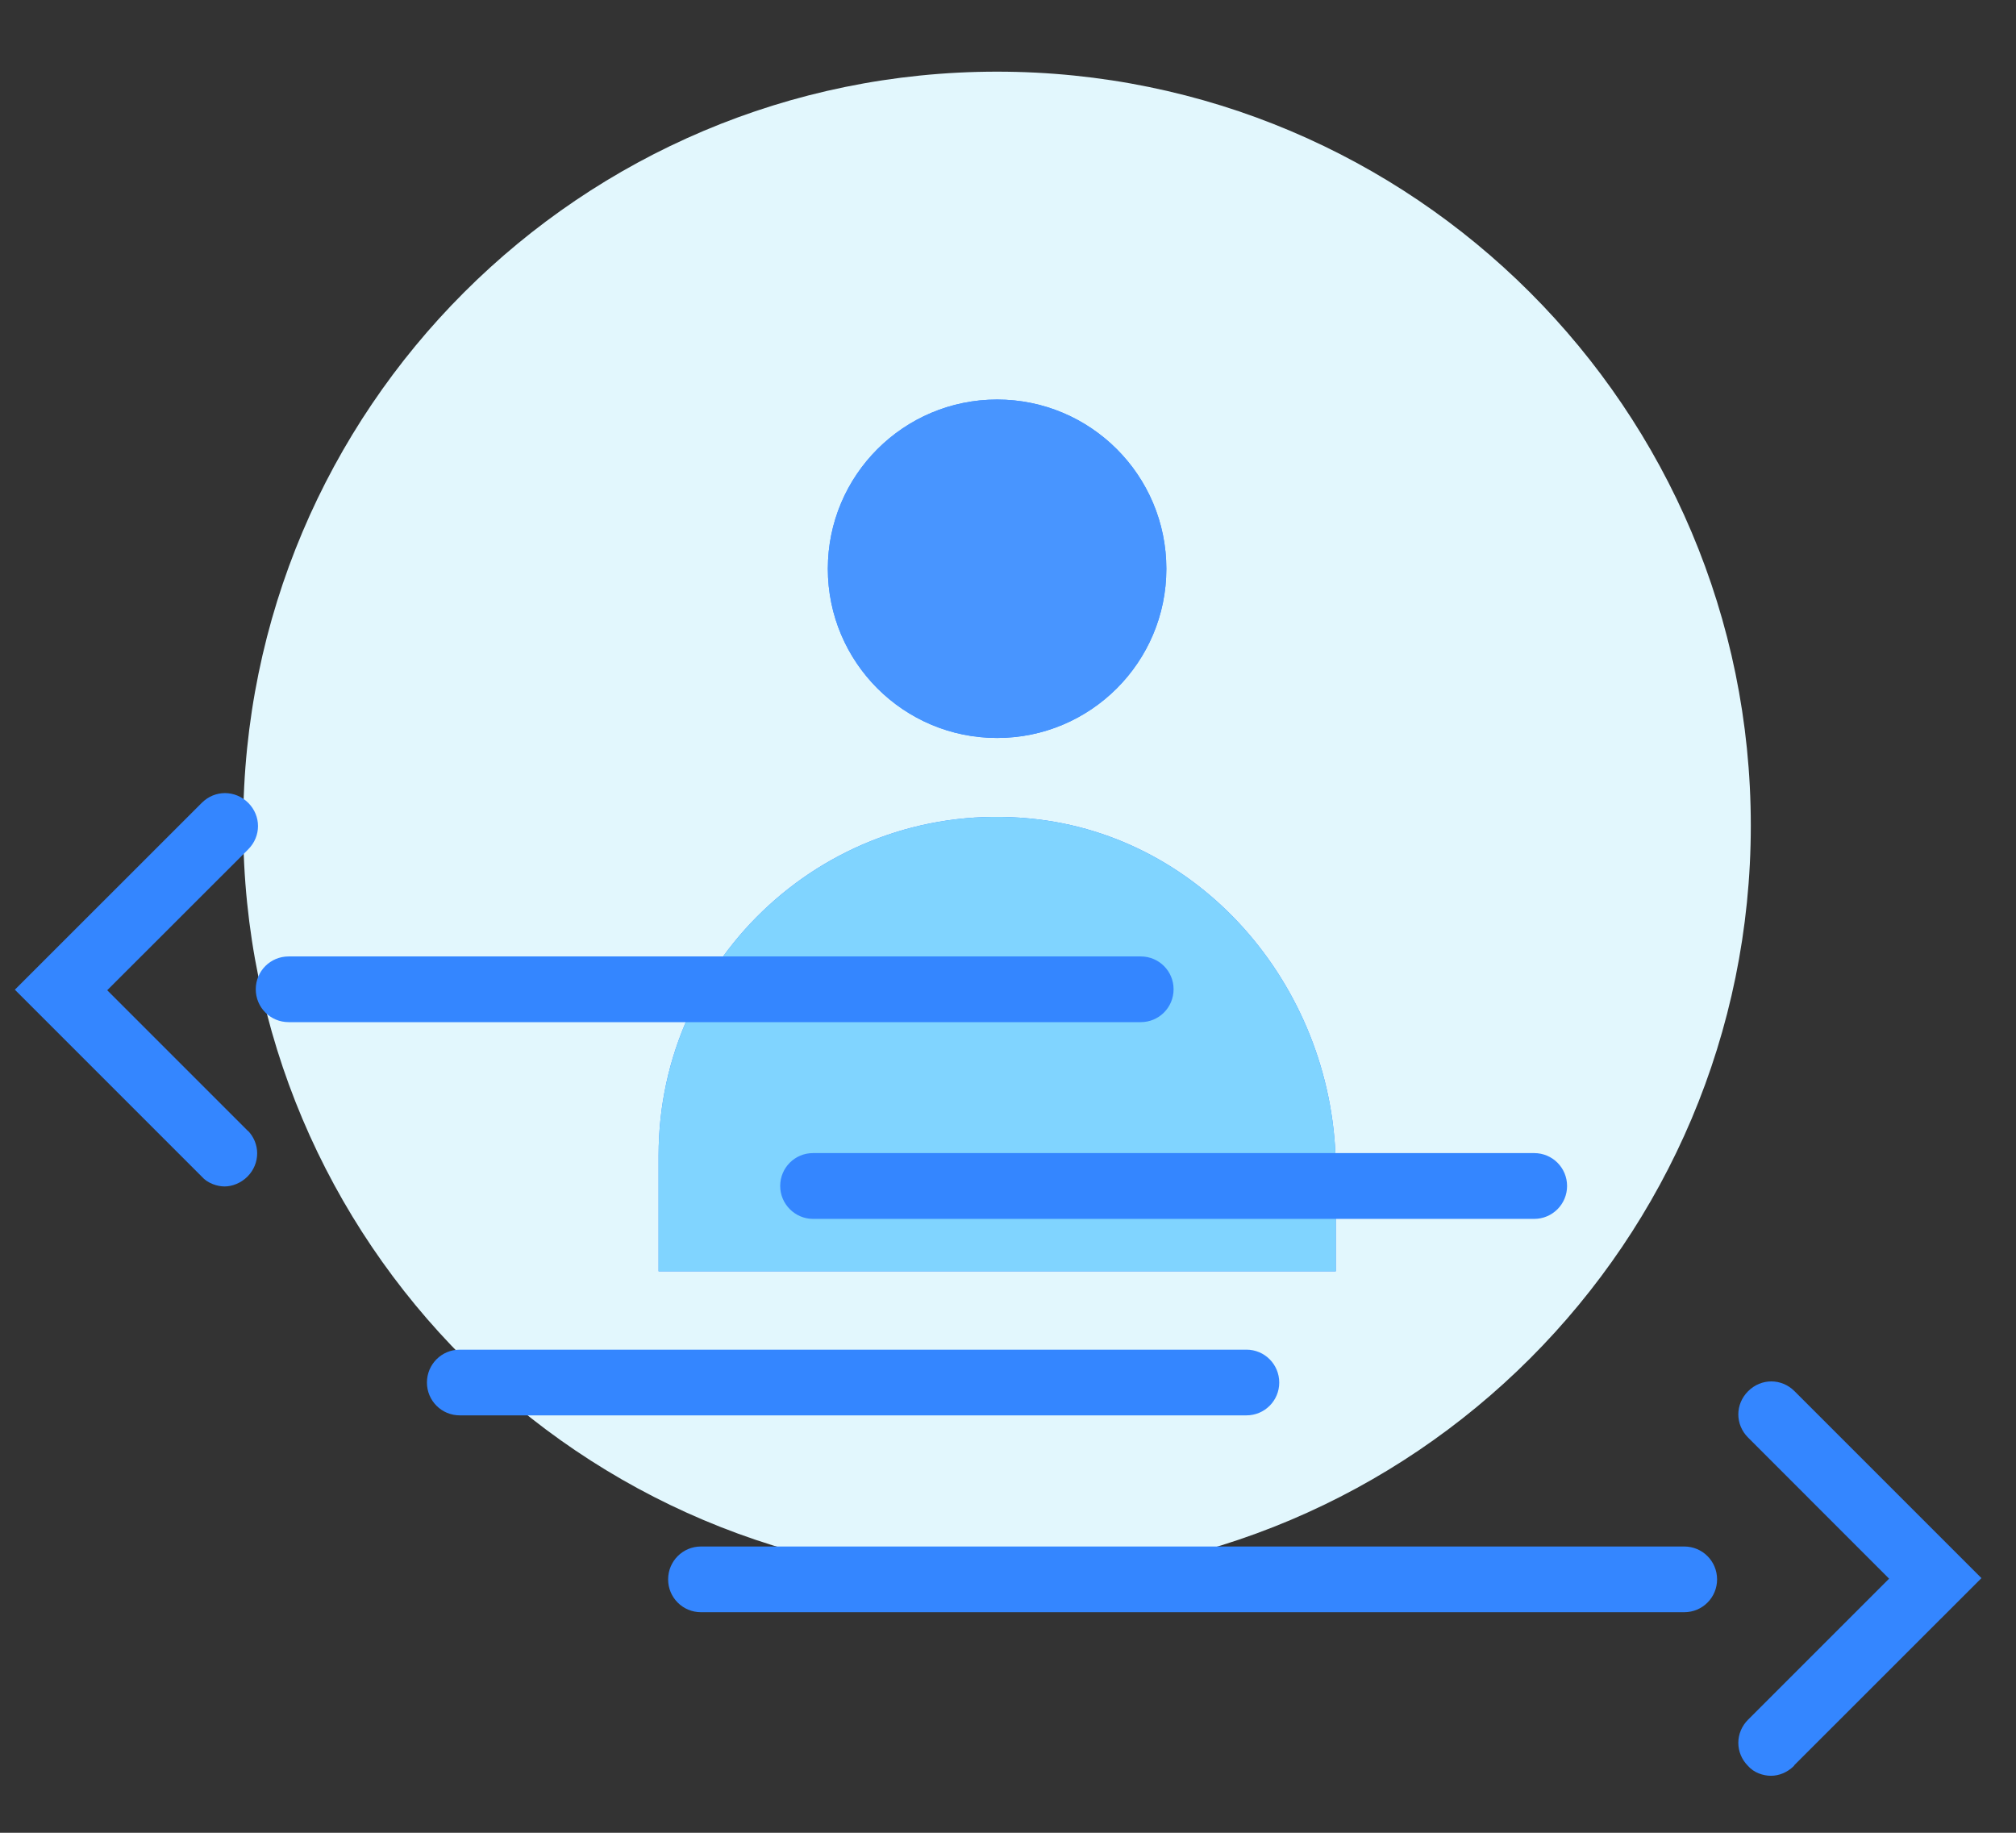 <svg xmlns="http://www.w3.org/2000/svg" width="22" height="20" viewBox="0 0 22 20" fill="none">
  <rect x="0" y="0" width="22" height="20" fill="#333333" stroke="none"/>
  <path d="M10.88 17.234C15.423 17.234 19.106 13.551 19.106 9.008C19.106 4.465 15.423 0.782 10.88 0.782C6.337 0.782 2.654 4.465 2.654 9.008C2.654 13.551 6.337 17.234 10.88 17.234Z" fill="#E2F7FD"/>
  <path d="M12.728 6.207C12.728 5.187 11.901 4.36 10.881 4.36C9.861 4.36 9.034 5.187 9.034 6.207C9.034 7.226 9.861 8.053 10.881 8.053C11.901 8.053 12.728 7.226 12.728 6.207Z" fill="#3486FF"/>
  <path d="M14.577 12.764V13.873H7.187V12.607C7.187 10.446 9.043 8.718 11.242 8.932C13.163 9.118 14.577 10.835 14.577 12.764Z" fill="#3486FF"/>
  <path d="M12.728 6.207C12.728 5.187 11.901 4.36 10.881 4.36C9.861 4.36 9.034 5.187 9.034 6.207C9.034 7.226 9.861 8.053 10.881 8.053C11.901 8.053 12.728 7.226 12.728 6.207Z" fill="#4895FF"/>
  <path d="M14.577 12.764V13.873H7.187V12.607C7.187 10.446 9.043 8.718 11.242 8.932C13.163 9.118 14.577 10.835 14.577 12.764Z" fill="#80D4FF"/>
  <path d="M7.649 17.593H18.38C18.578 17.593 18.738 17.433 18.738 17.235C18.738 17.036 18.578 16.876 18.38 16.876H7.649C7.451 16.876 7.291 17.036 7.291 17.235C7.291 17.433 7.451 17.593 7.649 17.593Z" fill="#3486FF"/>
  <path d="M3.15 11.154H12.449C12.647 11.154 12.807 10.994 12.807 10.795C12.807 10.597 12.647 10.437 12.449 10.437H3.15C2.951 10.437 2.791 10.597 2.791 10.795C2.791 10.994 2.951 11.154 3.15 11.154Z" fill="#3486FF"/>
  <path d="M8.872 13.301H16.742C16.941 13.301 17.101 13.14 17.101 12.942C17.101 12.743 16.941 12.583 16.742 12.583H8.872C8.674 12.583 8.514 12.743 8.514 12.942C8.514 13.14 8.677 13.301 8.872 13.301Z" fill="#3486FF"/>
  <path d="M5.017 15.445H13.602C13.8 15.445 13.96 15.285 13.96 15.087C13.96 14.888 13.8 14.728 13.602 14.728H5.017C4.819 14.728 4.659 14.888 4.659 15.087C4.659 15.285 4.819 15.445 5.017 15.445Z" fill="#3486FF"/>
  <path d="M2.7 12.333C2.842 12.475 2.842 12.697 2.7 12.84C2.628 12.911 2.534 12.947 2.451 12.947C2.368 12.947 2.264 12.911 2.202 12.84L0.162 10.8L2.202 8.761C2.344 8.619 2.566 8.619 2.709 8.761C2.851 8.903 2.851 9.126 2.709 9.268L1.17 10.806L2.709 12.345L2.7 12.333Z" fill="#3486FF"/>
  <path d="M19.575 19.272C19.503 19.343 19.412 19.378 19.326 19.378C19.239 19.378 19.139 19.343 19.077 19.272C18.934 19.13 18.934 18.907 19.077 18.765L20.615 17.227L19.077 15.688C18.934 15.546 18.934 15.323 19.077 15.181C19.219 15.039 19.441 15.039 19.583 15.181L21.623 17.221L19.583 19.26L19.575 19.272Z" fill="#3486FF"/>
</svg>